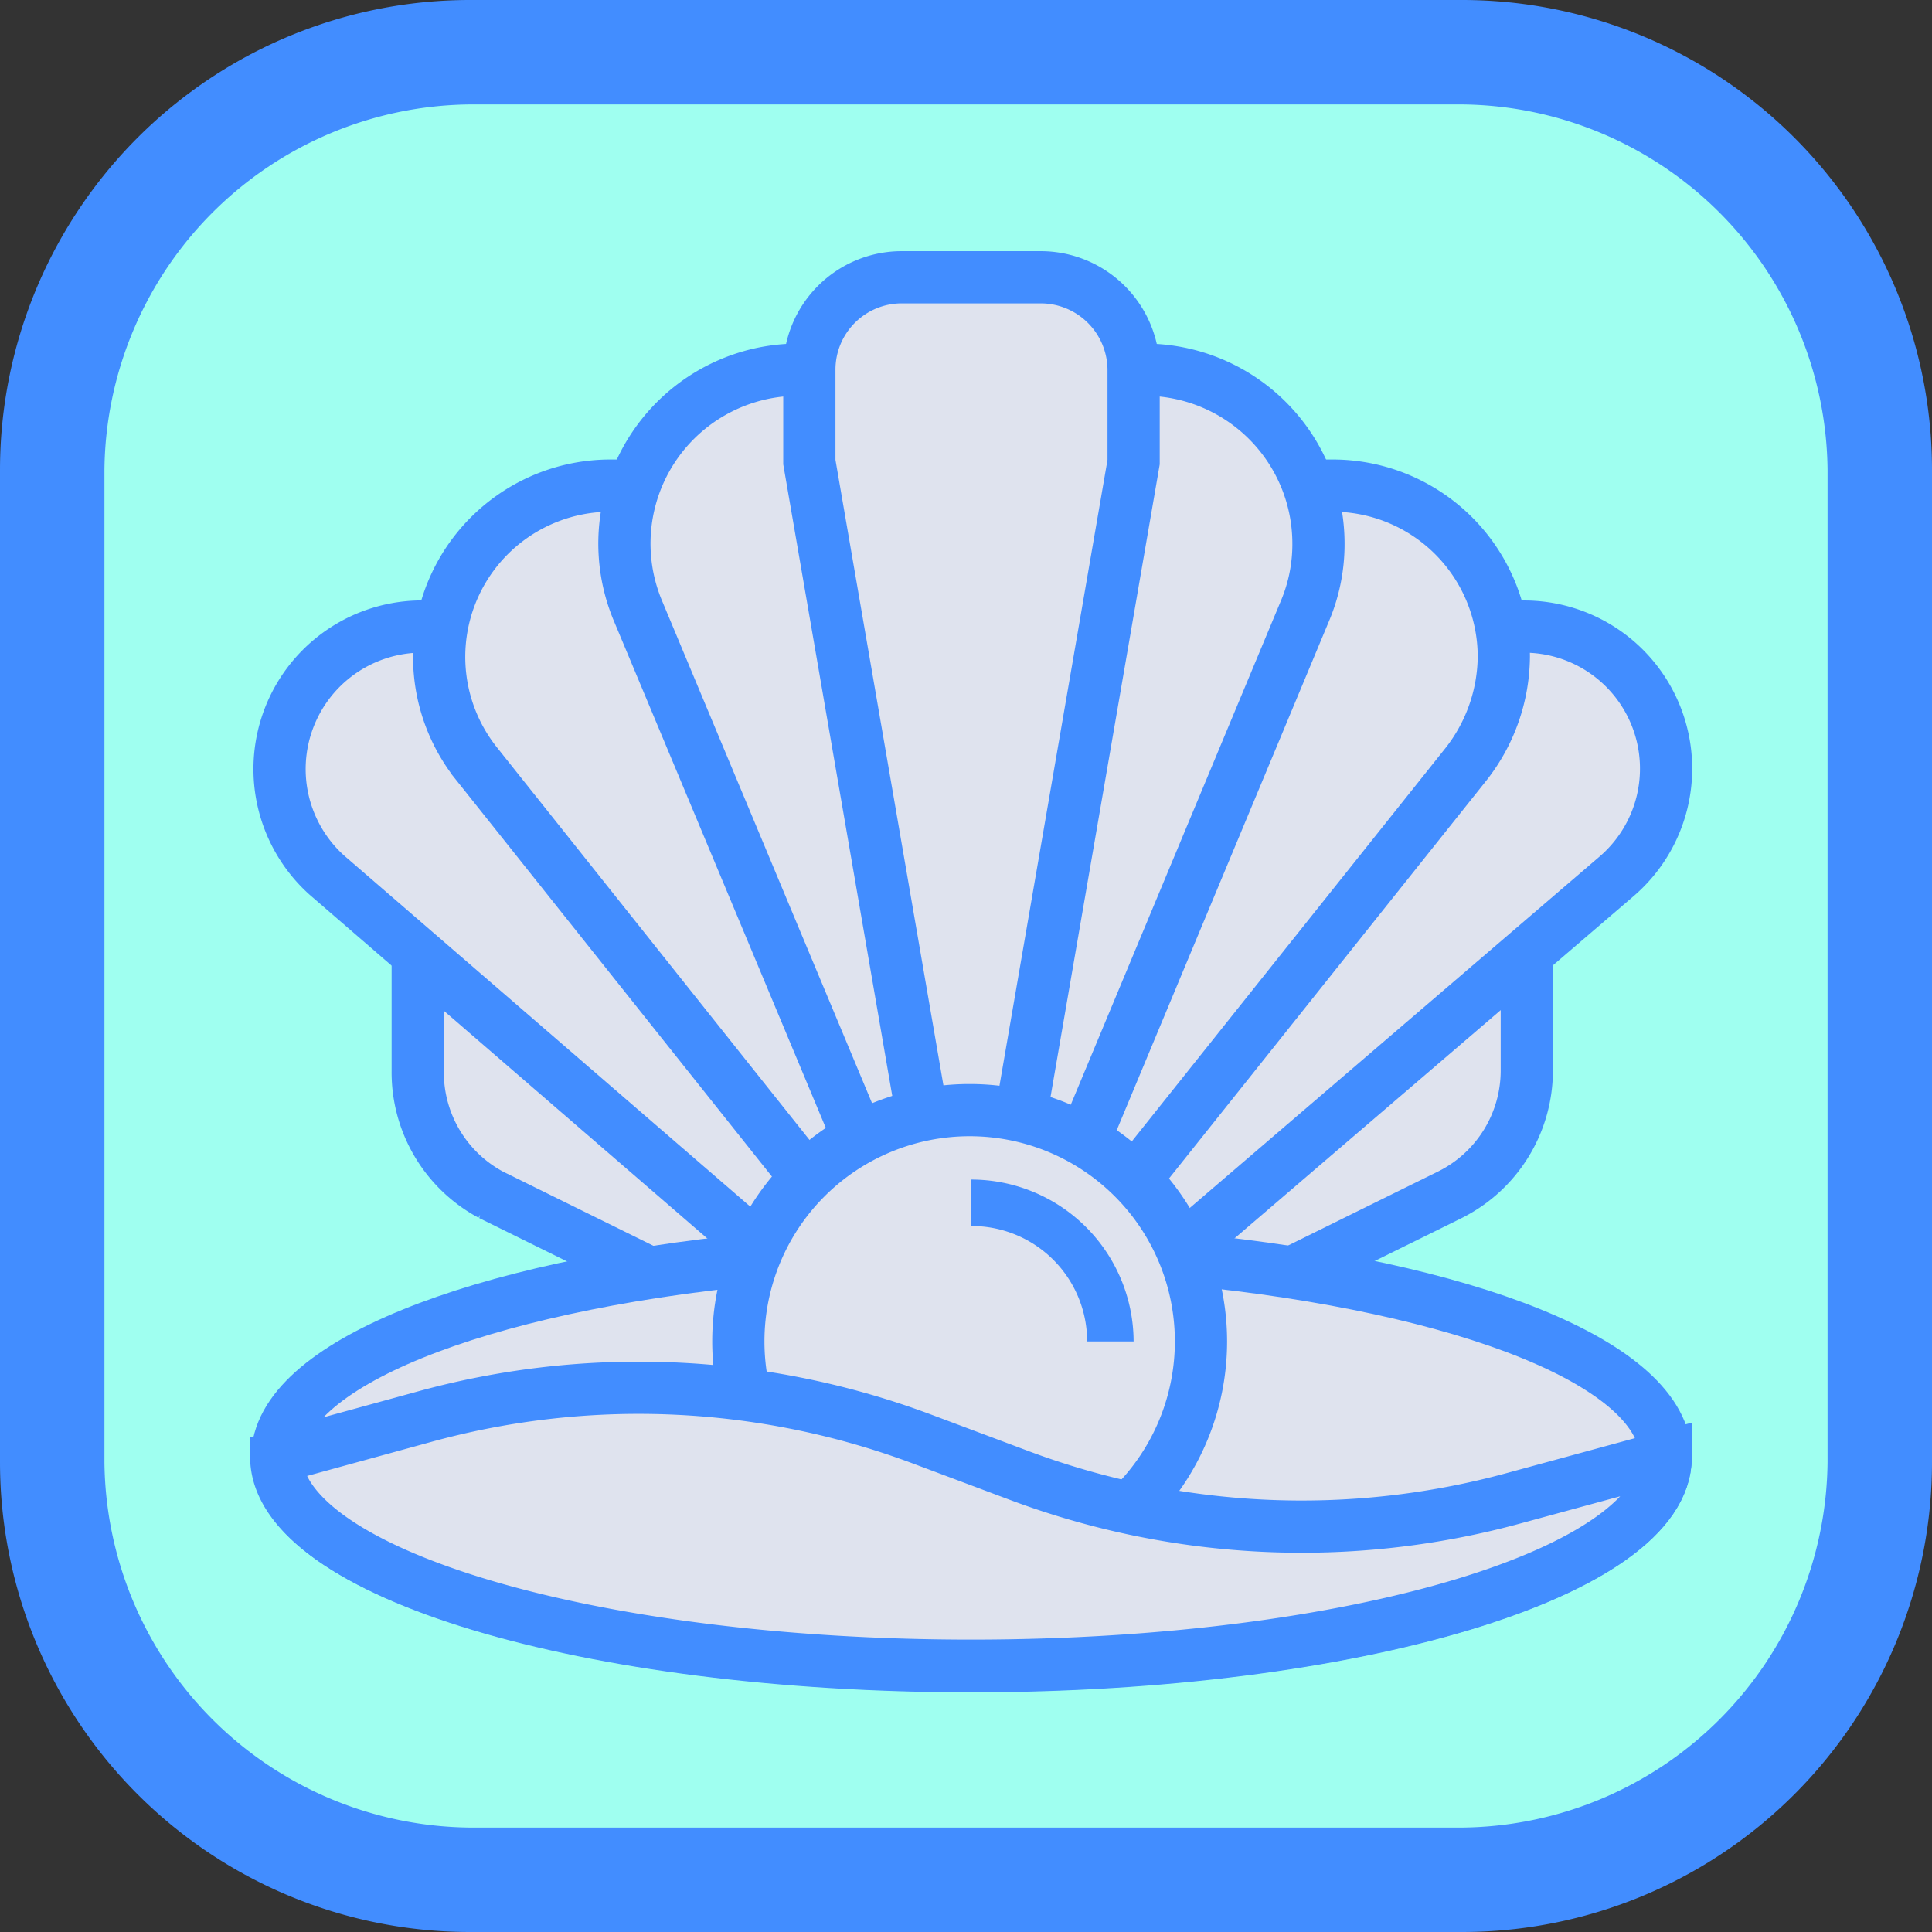 <svg xmlns="http://www.w3.org/2000/svg" viewBox="0 0 37 37"><rect x="0" y="0" width="37" height="37" fill="#333333" stroke="none"/><rect x="0.36" y="0.36" width="36.28" height="36.28" rx="8.66" fill="#9ffff0"/><path d="M28,37H9a9,9,0,0,1-9-9V9A9,9,0,0,1,9,0H28a9,9,0,0,1,9,9V28A9,9,0,0,1,28,37ZM9,2A7.07,7.07,0,0,0,2,9V28A7.07,7.07,0,0,0,9,35H28A7.07,7.07,0,0,0,35,28V9A7.07,7.07,0,0,0,28,2Z" fill="#428dff"/><path d="M29.24,18.16v2.35a2.66,2.66,0,0,1-1.47,2.37l-3,1.48H12.4l-3-1.48A2.66,2.66,0,0,1,8,20.51V18.16" fill="#dfe3ee" stroke="#428dff"/><path d="M28.35,12h.81a2.72,2.72,0,0,1,1.78,4.8l-8.35,7.16h-8L6.26,16.76A2.73,2.73,0,0,1,8,12h.81" fill="#dfe3ee" stroke="#428dff"/><path d="M25.25,9.3h.26a3.28,3.28,0,0,1,3.29,3.28,3.38,3.38,0,0,1-.72,2.05l-6.38,8H15.5l-6.37-8A3.28,3.28,0,0,1,11.69,9.3H12" fill="#dfe3ee" stroke="#428dff"/><path d="M21.71,7.08h.22a3.33,3.33,0,0,1,3.32,3.33A3.28,3.28,0,0,1,25,11.68l-4.17,10H16.39l-4.18-10a3.33,3.33,0,0,1,3.07-4.6h.22" fill="#dfe3ee" stroke="#428dff"/><path d="M17.72,21.71,15.5,8.85V7.08a1.77,1.77,0,0,1,1.77-1.77h2.66a1.78,1.78,0,0,1,1.78,1.77h0V8.85L19.49,21.71" fill="#dfe3ee" stroke="#428dff"/><path d="M22.75,24.12c5.31.52,9.15,2,9.15,3.79,0,2.2-5.95,4-13.3,4s-13.29-1.79-13.29-4c0-1.77,3.84-3.27,9.15-3.79" fill="#dfe3ee" stroke="#428dff"/><path d="M23,25.69a4.43,4.43,0,1,1-4.43-4.43h0A4.43,4.43,0,0,1,23,25.69Z" fill="#dfe3ee" stroke="#428dff"/><path d="M18.6,31.9c7.35,0,13.3-1.79,13.3-4L29,28.69a15.43,15.43,0,0,1-9.5-.44l-1.84-.69a15.48,15.48,0,0,0-9.49-.44l-2.88.79C5.31,30.11,11.26,31.9,18.6,31.9Z" fill="#dfe3ee" stroke="#428dff"/><path d="M21.71,25.69h-.89a2.21,2.21,0,0,0-2.22-2.21v-.89A3.11,3.11,0,0,1,21.71,25.69Z" fill="#428dff"/></svg>